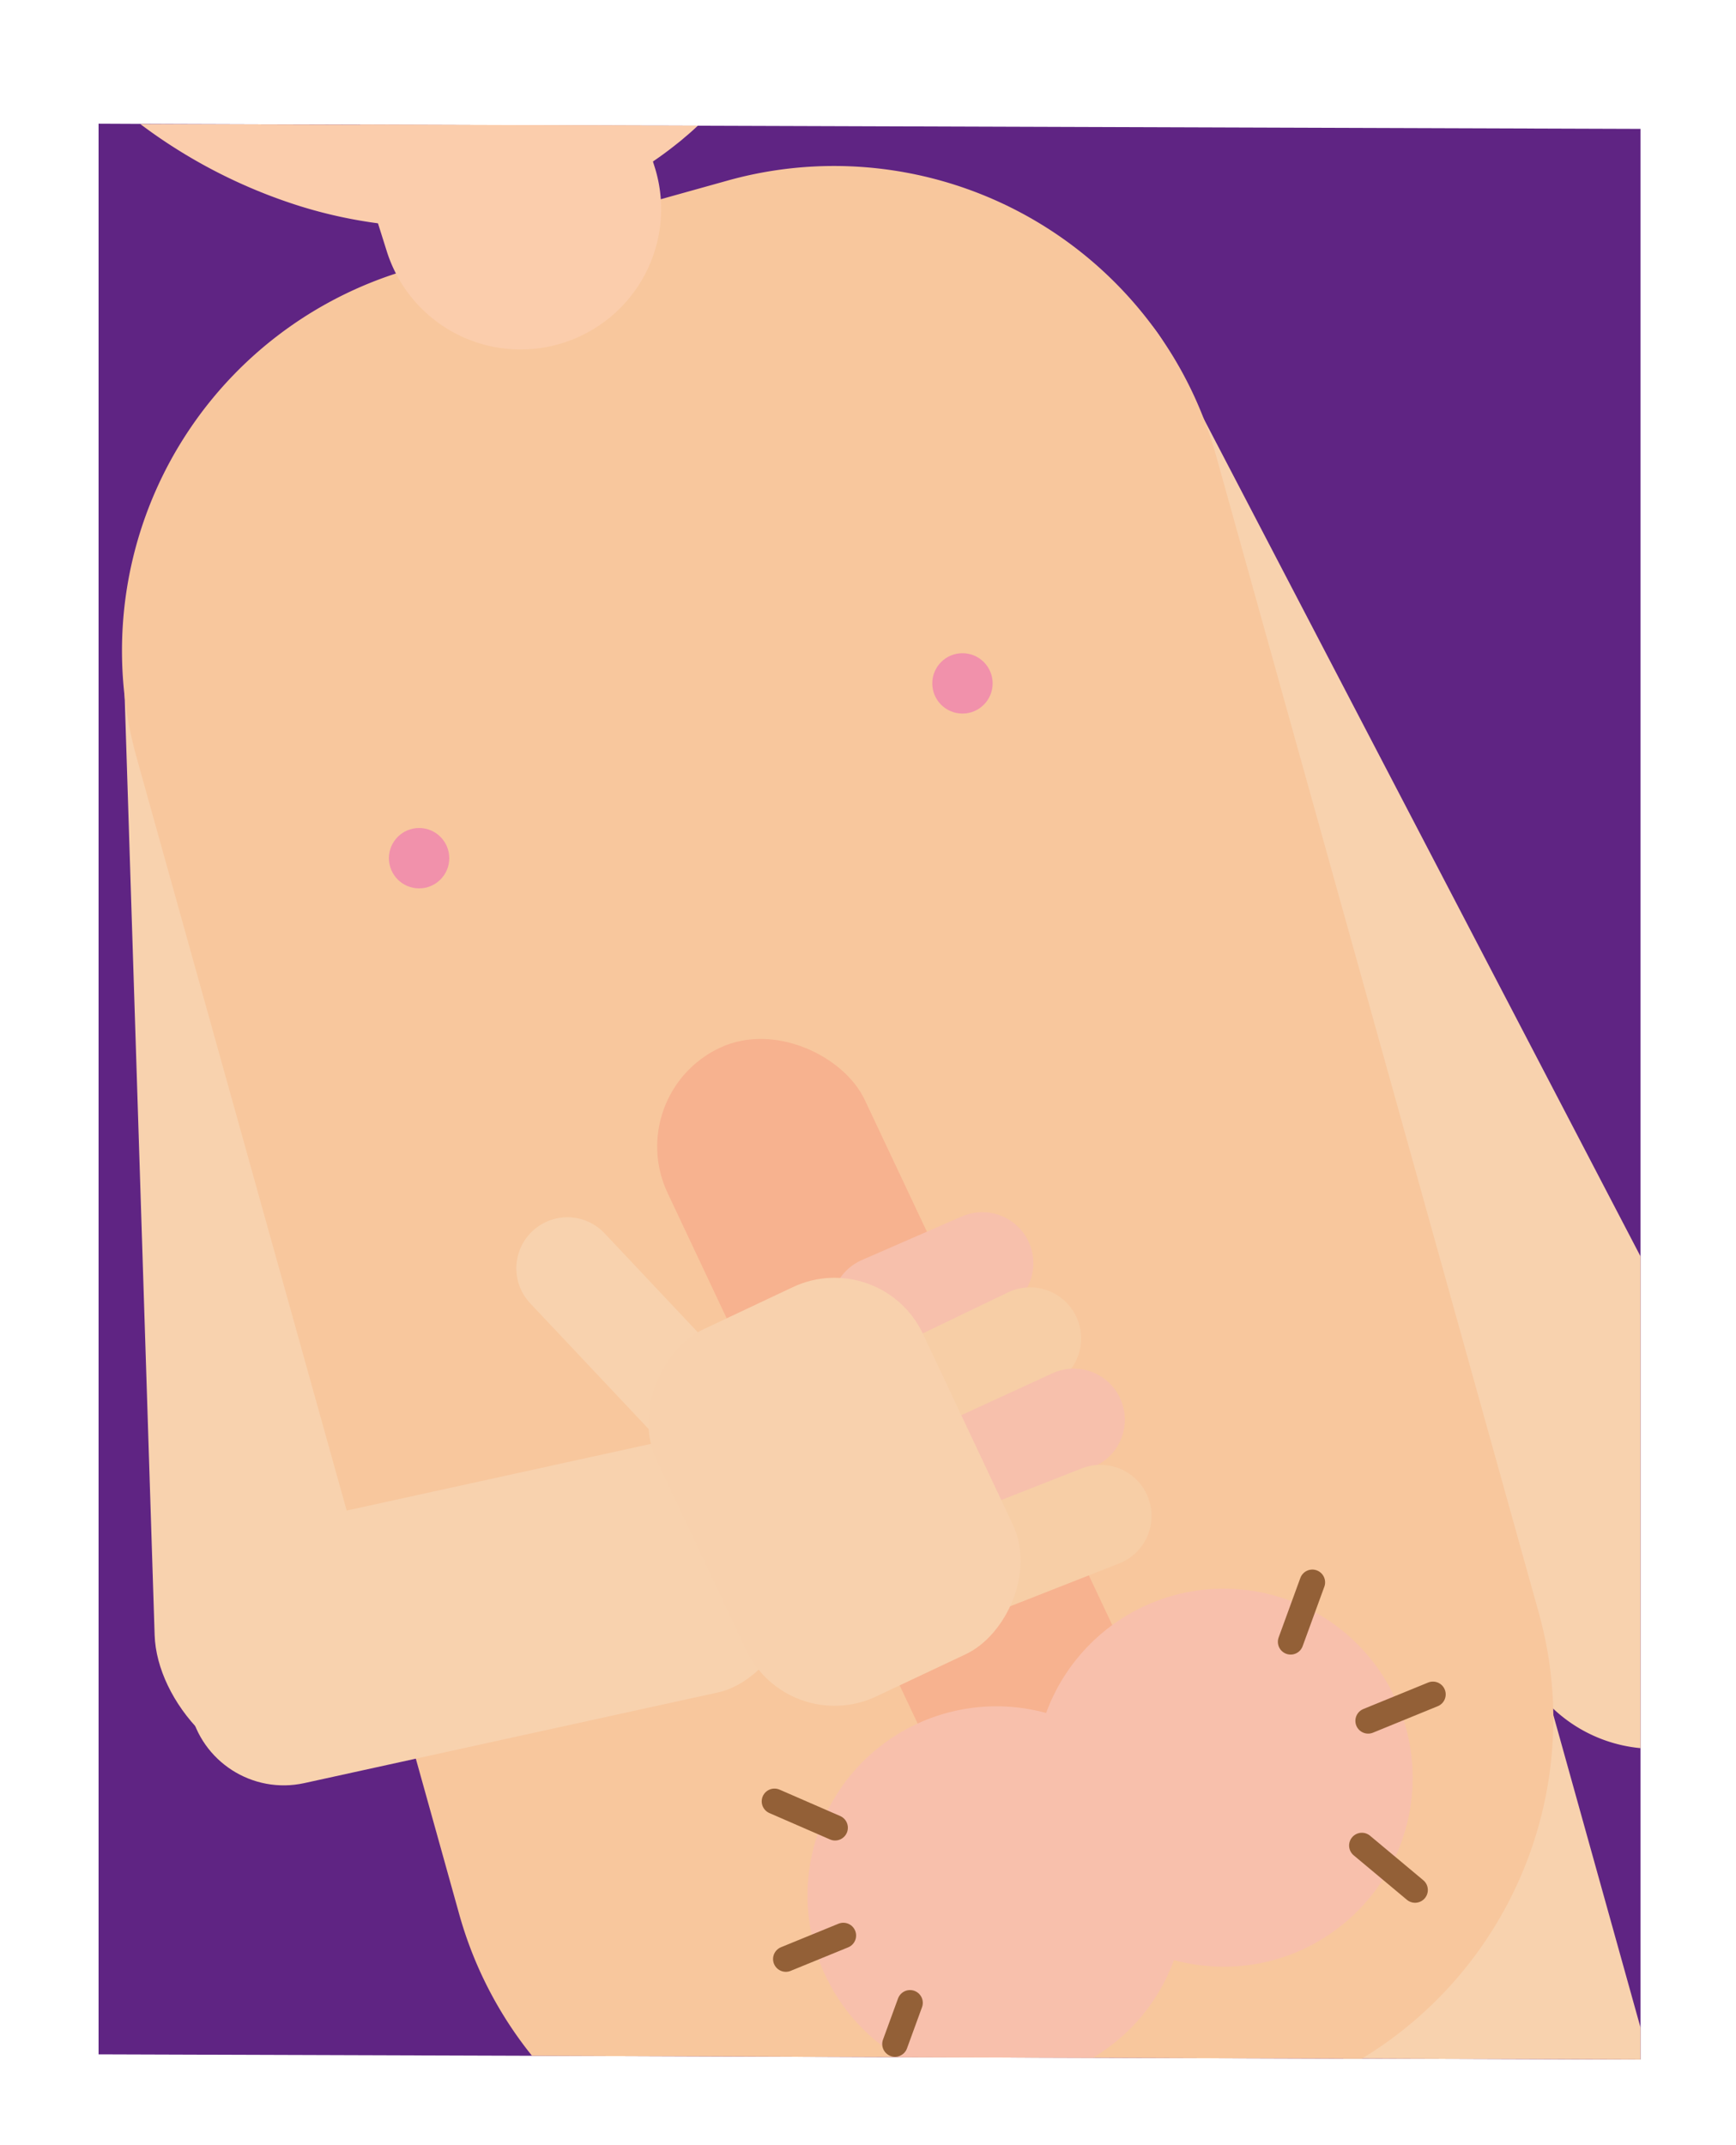 <svg id="Layer_1" data-name="Layer 1" xmlns="http://www.w3.org/2000/svg" width="680" height="840" viewBox="0 0 680 840"><defs><style>.cls-1{fill:#5f2483;}.cls-2{fill:#f8d2ae;}.cls-3{fill:#f8c79d;}.cls-4,.cls-7,.cls-8,.cls-9{fill:none;stroke-linecap:round;stroke-miterlimit:10;}.cls-4{stroke:#f8d2ae;}.cls-4,.cls-8,.cls-9{stroke-width:40px;}.cls-5{fill:#f7b28f;}.cls-6{fill:#f8c0ac;}.cls-7{stroke:#936037;stroke-width:10px;}.cls-8{stroke:#f7c0ac;}.cls-9{stroke:#f7cea6;}.cls-10{fill:#f8d1ad;}.cls-11{fill:#fbcdac;}.cls-12{fill:#f191ab;}</style></defs><title>dickpic_pige</title><path class="cls-1" d="M642.61,50.47v756l-109.12-.36-7.33,0-98.09-.33-76-.25H348.7L208.39,805l-169.78-.56v-756L65,48.56l76.13.25,110.24.36,5.71,0,53.78.18Z"/><path class="cls-2" d="M642.61,794v12.46l-109.12-.36-7.33,0-12.41-44.46L474.84,622.25,453.6,546.16A57.71,57.71,0,0,1,562,507.4a59.61,59.61,0,0,1,2.76,7.74l8.08,29,34.65,124.11,1,3.43Z"/><path class="cls-2" d="M642.61,492V684.54a57.66,57.66,0,0,1-45.79-30.77L355.18,190.43a57.71,57.71,0,0,1,98-60.36,59.28,59.28,0,0,1,4.3,7l13.9,26.66Z"/><rect class="cls-2" x="54.48" y="199.9" width="115.41" height="496.31" rx="57.7" transform="translate(-14.27 3.82) rotate(-1.83)"/><path class="cls-3" d="M608.44,671.64a155.62,155.62,0,0,1-75,134.48l-7.33,0-98.09-.33-76-.25H348.7L208.39,805a154.69,154.69,0,0,1-28.58-55.67l-16.95-60.76L160,678.28l-24.22-86.81L53.5,296.6a155.8,155.8,0,0,1-4.64-23.37v-.07a.13.13,0,0,0,0-.06A155.35,155.35,0,0,1,161.4,105.19L285,70.71a154.57,154.57,0,0,1,22.32-4.5h0a155.55,155.55,0,0,1,145.91,63.87,153.75,153.75,0,0,1,18.2,33.66s0,0,0,0,0,0,0,0a156.23,156.23,0,0,1,4.95,14.83L602.71,631.4a155.1,155.1,0,0,1,5.69,37.68C608.42,669.93,608.44,670.79,608.44,671.64Z"/><line class="cls-4" x1="289.78" y1="568.31" x2="222.25" y2="496.65"/><rect class="cls-5" x="316.73" y="392.97" width="85.4" height="363.58" rx="42.7" transform="translate(-210.76 208.13) rotate(-25.24)"/><circle class="cls-6" cx="479.33" cy="696.11" r="74.01"/><path class="cls-6" d="M464.31,742.12a73.84,73.84,0,0,1-36.24,63.65l-76-.25h0c-.93-.56-1.85-1.15-2.76-1.76a74,74,0,1,1,115-61.64Z"/><line class="cls-7" x1="356.46" y1="784.27" x2="350.57" y2="800.4"/><line class="cls-7" x1="514.05" y1="619.61" x2="505.55" y2="642.9"/><line class="cls-7" x1="533.45" y1="722.67" x2="554.29" y2="740.08"/><line class="cls-7" x1="561.29" y1="663.48" x2="535.91" y2="673.85"/><line class="cls-7" x1="330.34" y1="757.91" x2="307.81" y2="767.12"/><line class="cls-7" x1="327.11" y1="715.7" x2="303.37" y2="705.37"/><rect class="cls-2" x="139.06" y="510.81" width="100.7" height="240.9" rx="37.51" transform="translate(765.51 311.15) rotate(77.64)"/><line class="cls-8" x1="384.77" y1="494.66" x2="345.58" y2="511.74"/><line class="cls-9" x1="403.49" y1="524.1" x2="363.09" y2="543.54"/><line class="cls-8" x1="420.6" y1="555.92" x2="372.75" y2="577.92"/><line class="cls-9" x1="431.07" y1="593.6" x2="388.72" y2="610.24"/><rect class="cls-10" x="247.41" y="526.45" width="158.9" height="115.41" rx="38.3" transform="translate(715.89 39.41) rotate(64.76)"/><path class="cls-11" d="M273.38,49.19c-1.59,1.5-3.24,3-4.92,4.38-1,.87-2,1.72-3.09,2.56C232.24,82.78,191,92.73,149.5,87.63a183.89,183.89,0,0,1-31.75-6.83A207.67,207.67,0,0,1,54.93,48.56l86.58.25,125.38.36Z"/><circle class="cls-12" cx="164.16" cy="336.05" r="11.82"/><circle class="cls-12" cx="377" cy="267.6" r="11.82"/><path class="cls-11" d="M220.47,134.29a54.94,54.94,0,0,1-69-36l-3.37-10.7-4.89-15.56a54.75,54.75,0,0,1-2.13-23.26l110.24.36,1.38,4.4,3.7,11.75A54.45,54.45,0,0,1,258.84,78,55,55,0,0,1,220.47,134.29Z"/></svg>
